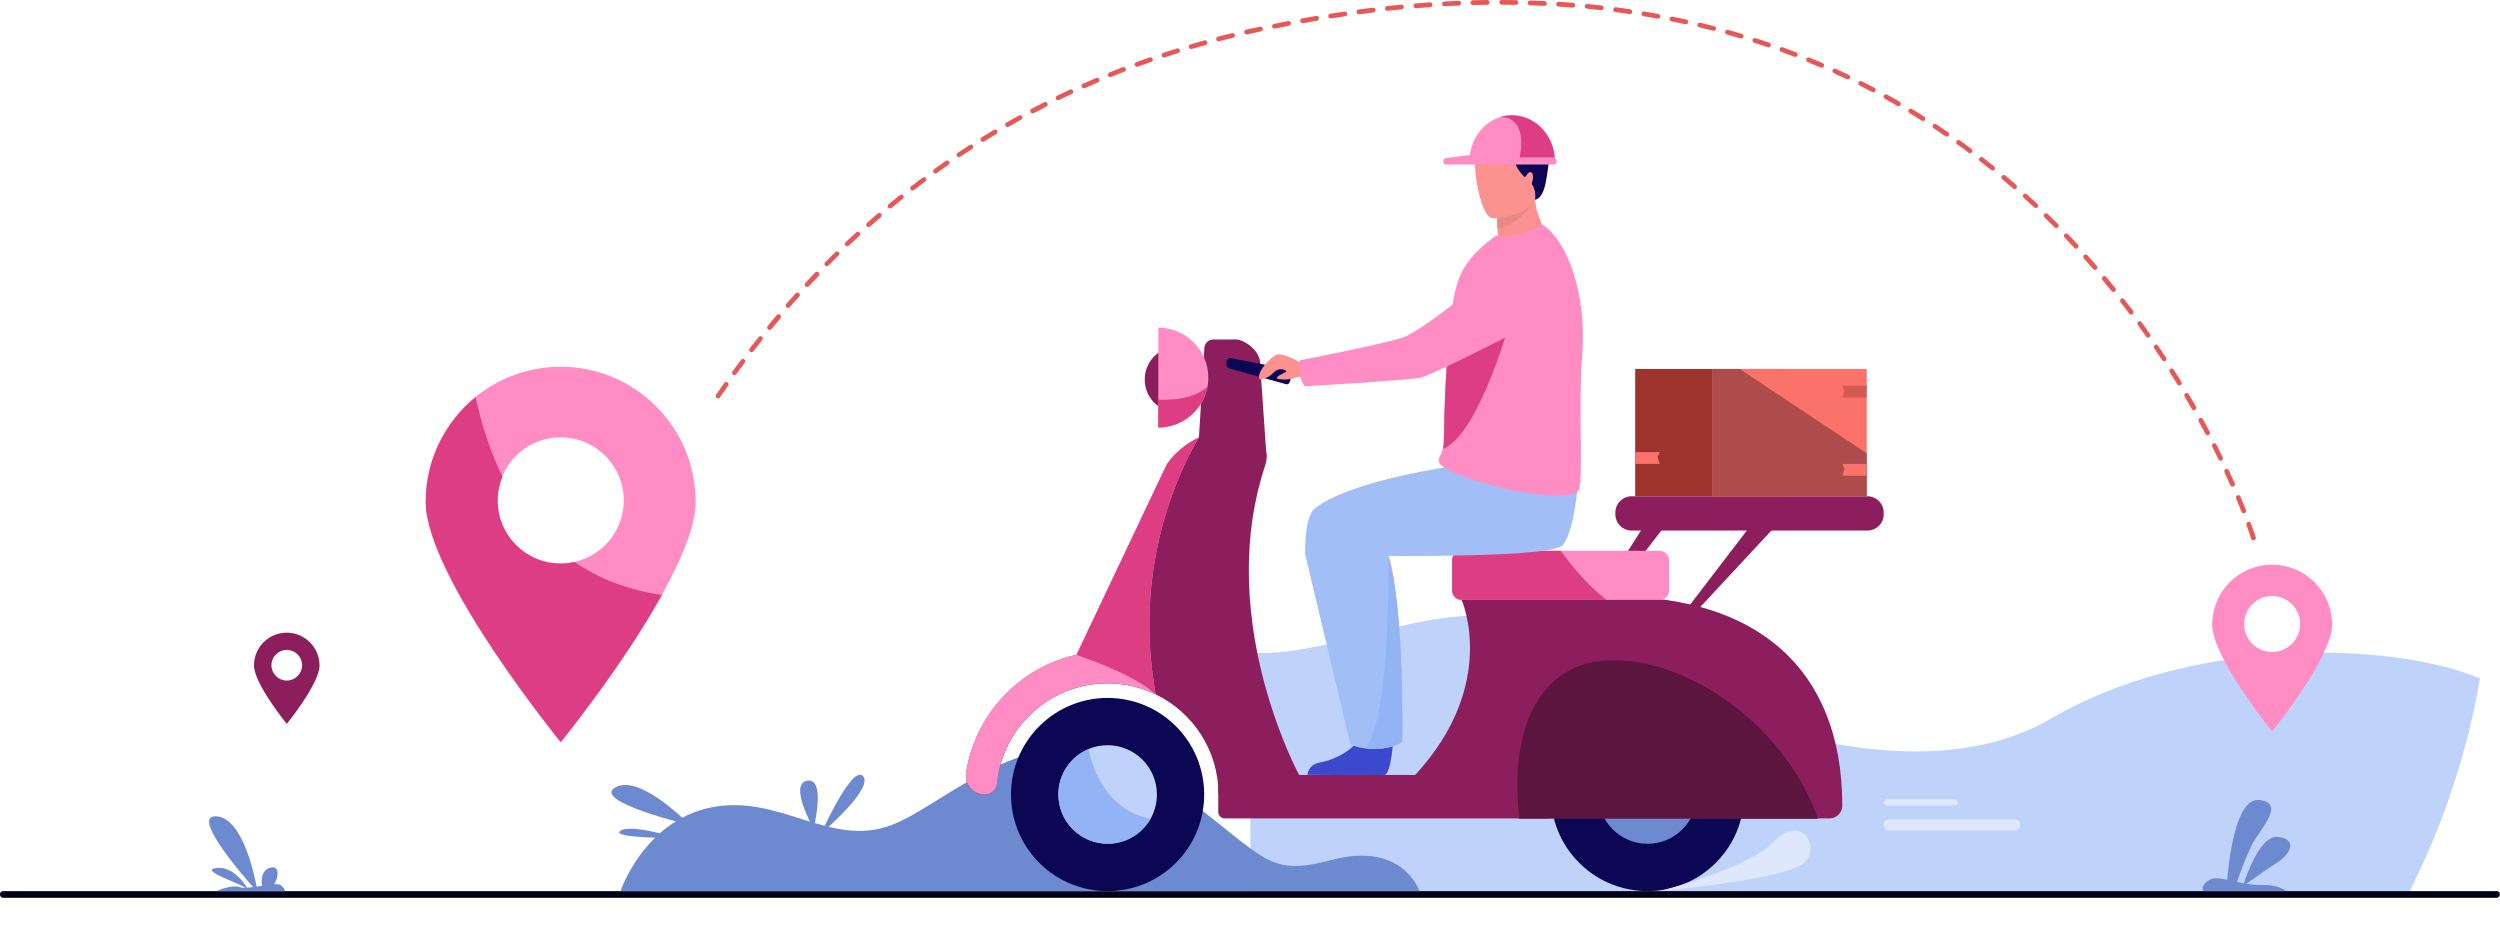 <svg width="2135" height="796" viewBox="0 0 2135 796" fill="none" xmlns="http://www.w3.org/2000/svg">
<path d="M2117.9 579.3C2117 584.5 2116.1 589.6 2115.1 594.7C2114.9 595.8 2114.7 597 2114.4 598.1L2114.3 598.7C2113.7 601.8 2113 604.8 2112.4 607.8C2111.2 613.2 2109.9 618.6 2108.7 623.8C2108.5 624.8 2108.2 625.7 2108 626.7C2104.5 640.4 2100.8 653.3 2096.9 665.3C2096.3 667.3 2095.6 669.3 2095 671.2C2093.3 676.5 2091.5 681.6 2089.8 686.5C2088.5 690 2087.3 693.4 2086.1 696.7C2079.5 714.4 2073 729.1 2067.9 740.1C2063.1 750.4 2058.9 759.1 2056.8 763.4H1067.8V557.3C1143.2 563.1 1243.3 499.5 1316.3 538.6C1399 582.8 1614.5 693.5 1751.9 613.5C1870.8 544.1 2039.9 547.1 2117.9 579.3Z" fill="#BED2FA"/>
<path d="M2132.1 766.7H2.7C1.2 766.7 0 765.5 0 764V763.7C0 762.2 1.2 761 2.7 761H2132.2C2133.7 761 2134.9 762.2 2134.9 763.7V764C2134.8 765.5 2133.6 766.7 2132.1 766.7Z" fill="#010117"/>
<path d="M1952.3 761H1882.1C1878.3 757.8 1884.7 750.6 1891.4 750.1C1894.3 749.9 1897.9 750.5 1902.1 751.4C1903.1 738.6 1908.6 680.9 1929.4 683.2C1952.8 685.8 1929.4 708.6 1922.8 722.1C1917.9 732.1 1912.7 746.4 1910.4 753.2C1912.3 753.6 1914.3 754 1916.3 754.4C1919.4 744.9 1930.9 712.9 1945.6 714.7C1962.8 716.9 1955.9 729.7 1943.7 737.3C1934.7 742.9 1923.8 750.9 1918.5 754.7C1922.9 755.4 1927.5 755.9 1932.2 755.8C1944.2 755.6 1950 759.1 1952.3 761Z" fill="#6D89CF"/>
<path d="M211.1 758.101C207.8 752.901 197.9 739.501 184.7 741.301C170.3 743.201 200.6 752.701 209.9 758.201C207.8 758.201 206.1 758.101 204.8 757.601C198.6 755.401 188 759.601 184.6 761.101H243.6C243.2 759.701 242.1 757.401 239.4 755.701C238.4 755.101 236.5 755.001 234 755.201C237.5 751.101 239.9 737.801 230.2 741.201C223.1 743.701 223.1 751.801 223.8 756.501C222.3 756.701 220.7 757.001 219.2 757.201C216.3 742.201 205.9 698.301 184.8 697.101C163.4 695.901 202.9 742.601 216.1 757.601C214.3 757.801 212.6 758.001 211.1 758.101Z" fill="#6D89CF"/>
<path d="M478.8 313.199C451.3 313.199 426 322.899 406.1 338.999C380.1 360.199 363.5 392.499 363.5 428.499C363.5 492.199 478.8 633.699 478.8 633.699C478.8 633.699 531.2 569.399 565.2 507.999C581.8 478.299 594.1 449.299 594.1 428.499C594.1 364.899 542.5 313.199 478.8 313.199ZM478.8 481.199C449 481.199 424.9 457.199 424.9 427.399C424.9 420.099 426.4 413.199 429 406.799C437.1 387.199 456.3 373.499 478.8 373.499C508.6 373.499 532.7 397.599 532.7 427.399C532.7 453.199 514.7 474.599 490.5 479.899C486.9 480.699 482.8 481.199 478.8 481.199Z" fill="#FF8DC4"/>
<path d="M1940.4 482.199C1912.1 482.199 1889.2 505.099 1889.2 533.399C1889.2 561.699 1940.4 624.499 1940.4 624.499C1940.4 624.499 1991.6 561.699 1991.6 533.399C1991.6 505.099 1968.7 482.199 1940.4 482.199ZM1940.4 556.799C1927.2 556.799 1916.5 546.099 1916.5 532.899C1916.5 519.699 1927.2 508.999 1940.4 508.999C1953.6 508.999 1964.3 519.699 1964.3 532.899C1964.3 546.099 1953.6 556.799 1940.4 556.799Z" fill="#FF8DC4"/>
<path d="M244.9 540.301C229.4 540.301 216.9 552.801 216.9 568.301C216.9 583.801 244.9 618.201 244.9 618.201C244.9 618.201 272.9 583.801 272.9 568.301C272.9 552.901 260.3 540.301 244.9 540.301ZM244.9 581.201C237.7 581.201 231.8 575.301 231.8 568.101C231.8 560.901 237.7 555.001 244.9 555.001C252.1 555.001 258 560.901 258 568.101C258 575.301 252.1 581.201 244.9 581.201Z" fill="#8D1E5E"/>
<path d="M529.9 761C529.9 761 550 701 607.5 689.5C665 678 707.6 723 758.9 705.5C810.2 687.9 891 595 987.2 662.9C1083.4 730.8 1077.1 750.2 1137.7 734.3C1198.4 718.4 1212.2 761 1212.2 761H529.9Z" fill="#6D89CF"/>
<path d="M589 704.601C589 704.601 547 660.601 525.6 672.401C504.2 684.201 589 704.601 589 704.601Z" fill="#6D89CF"/>
<path d="M578.2 715.8C578.2 715.8 539.5 703.2 529.8 709.5C520.2 715.8 578.2 715.8 578.2 715.8Z" fill="#6D89CF"/>
<path d="M701.3 711.7C701.3 711.7 727.9 652.1 737.1 662.9C746.3 673.7 701.3 711.7 701.3 711.7Z" fill="#6D89CF"/>
<path d="M694.8 707.7C694.8 707.7 705.7 664 689.4 666.7C673.1 669.4 694.8 707.7 694.8 707.7Z" fill="#6D89CF"/>
<path d="M1926.4 458.8C1926.3 458.6 1925.1 454.5 1922.3 447C1921.9 445.9 1920.7 445.4 1919.7 445.8C1918.6 446.2 1918.1 447.4 1918.5 448.4C1921.2 455.8 1922.5 459.9 1922.5 460C1922.8 460.9 1923.6 461.4 1924.4 461.4C1924.6 461.4 1924.8 461.4 1925 461.3C1926.1 461 1926.7 459.9 1926.4 458.8ZM1918 435.5C1916.5 431.8 1915 428 1913.4 424.1C1913 423.1 1911.8 422.6 1910.7 423C1909.7 423.4 1909.2 424.6 1909.6 425.7C1911.2 429.5 1912.8 433.3 1914.2 437C1914.5 437.8 1915.3 438.3 1916.1 438.3C1916.3 438.3 1916.6 438.3 1916.8 438.2C1917.9 437.7 1918.4 436.6 1918 435.5ZM1908.5 412.8C1906.9 409.1 1905.2 405.4 1903.4 401.6C1902.9 400.6 1901.7 400.1 1900.7 400.6C1899.7 401.1 1899.2 402.3 1899.7 403.3C1901.4 407 1903.1 410.8 1904.7 414.4C1905 415.2 1905.8 415.6 1906.6 415.6C1906.9 415.6 1907.2 415.5 1907.4 415.4C1908.5 415.1 1908.9 413.9 1908.5 412.8ZM1898.2 390.6C1896.4 387 1894.6 383.3 1892.8 379.6C1892.3 378.6 1891.1 378.2 1890.1 378.7C1889.1 379.2 1888.7 380.4 1889.2 381.4C1891 385 1892.9 388.7 1894.6 392.3C1894.9 393 1895.7 393.4 1896.4 393.4C1896.7 393.4 1897 393.3 1897.3 393.2C1898.2 392.8 1898.6 391.6 1898.2 390.6ZM1887.1 368.7C1885.2 365.1 1883.3 361.5 1881.3 357.9C1880.8 356.9 1879.5 356.6 1878.5 357.1C1877.5 357.6 1877.1 358.9 1877.7 359.9C1879.6 363.5 1881.6 367.1 1883.5 370.6C1883.9 371.3 1884.6 371.7 1885.3 371.7C1885.6 371.7 1885.9 371.6 1886.2 371.5C1887.2 370.9 1887.6 369.7 1887.1 368.7ZM1875.3 347.2C1873.3 343.7 1871.2 340.1 1869.2 336.6C1868.6 335.6 1867.4 335.3 1866.4 335.9C1865.4 336.5 1865.1 337.7 1865.7 338.7C1867.8 342.2 1869.8 345.7 1871.8 349.3C1872.2 350 1872.9 350.3 1873.6 350.3C1873.9 350.3 1874.3 350.2 1874.6 350C1875.6 349.4 1875.9 348.2 1875.3 347.2ZM621.3 326.6C620.4 325.9 619.1 326.2 618.5 327.1C616.2 330.4 613.8 333.8 611.5 337.1C610.9 338 611.1 339.3 612 339.9C612.3 340.1 612.7 340.3 613.1 340.3C613.8 340.3 614.4 340 614.8 339.4C617.1 336.1 619.4 332.7 621.8 329.4C622.4 328.5 622.2 327.2 621.3 326.6ZM1862.9 326.1C1860.8 322.6 1858.6 319.1 1856.4 315.7C1855.8 314.7 1854.5 314.5 1853.6 315.1C1852.6 315.7 1852.4 317 1853 317.9C1855.1 321.3 1857.3 324.8 1859.4 328.2C1859.8 328.8 1860.4 329.2 1861.1 329.2C1861.5 329.2 1861.8 329.1 1862.2 328.9C1863.2 328.3 1863.5 327 1862.9 326.1ZM635.7 306.9C634.8 306.2 633.5 306.4 632.9 307.3C630.5 310.6 628 313.9 625.6 317.1C624.9 318 625.1 319.3 626 319.9C626.4 320.2 626.8 320.3 627.2 320.3C627.8 320.3 628.4 320 628.8 319.5C631.2 316.2 633.6 312.9 636 309.7C636.8 308.8 636.6 307.5 635.7 306.9ZM1849.8 305.4C1847.6 302 1845.3 298.6 1843 295.2C1842.4 294.3 1841.1 294 1840.2 294.7C1839.3 295.3 1839 296.6 1839.7 297.5C1842 300.8 1844.2 304.2 1846.5 307.6C1846.9 308.2 1847.5 308.5 1848.2 308.5C1848.6 308.5 1849 308.4 1849.3 308.2C1850.1 307.6 1850.4 306.3 1849.8 305.4ZM650.7 287.6C649.8 286.9 648.5 287 647.8 287.9C645.3 291.1 642.7 294.3 640.2 297.5C639.5 298.4 639.7 299.7 640.6 300.4C641 300.7 641.4 300.8 641.8 300.8C642.4 300.8 643 300.5 643.4 300C645.9 296.8 648.4 293.6 650.9 290.4C651.7 289.6 651.6 288.3 650.7 287.6ZM1836 285.1C1833.7 281.8 1831.3 278.4 1828.9 275.1C1828.2 274.2 1827 274 1826.1 274.7C1825.2 275.4 1825 276.6 1825.7 277.5C1828.1 280.8 1830.5 284.1 1832.8 287.4C1833.2 288 1833.8 288.3 1834.5 288.3C1834.9 288.3 1835.3 288.2 1835.7 287.9C1836.4 287.3 1836.7 286 1836 285.1ZM666.3 268.8C665.4 268.1 664.2 268.2 663.4 269C660.8 272.1 658.1 275.2 655.6 278.4C654.9 279.3 655 280.5 655.9 281.3C656.3 281.6 656.7 281.8 657.2 281.8C657.8 281.8 658.4 281.5 658.8 281.1C661.4 278 664 274.8 666.6 271.8C667.2 270.8 667.1 269.5 666.3 268.8ZM1821.6 265.3C1819.1 262.1 1816.6 258.8 1814.1 255.6C1813.4 254.7 1812.1 254.6 1811.3 255.2C1810.4 255.9 1810.3 257.2 1810.9 258.1C1813.4 261.3 1815.9 264.5 1818.3 267.8C1818.7 268.3 1819.3 268.6 1819.9 268.6C1820.3 268.6 1820.8 268.5 1821.1 268.2C1822.1 267.5 1822.3 266.2 1821.6 265.3ZM682.4 250.4C681.6 249.6 680.3 249.7 679.5 250.5C676.8 253.5 674 256.6 671.4 259.6C670.7 260.4 670.7 261.7 671.6 262.5C672 262.8 672.5 263 672.9 263C673.5 263 674 262.8 674.4 262.3C677.1 259.3 679.8 256.2 682.5 253.2C683.3 252.5 683.2 251.2 682.4 250.4ZM1806.5 246C1803.9 242.8 1801.3 239.6 1798.7 236.5C1798 235.6 1796.7 235.5 1795.8 236.2C1794.9 236.9 1794.8 238.2 1795.5 239.1C1798.1 242.2 1800.7 245.4 1803.2 248.5C1803.6 249 1804.2 249.3 1804.8 249.3C1805.2 249.3 1805.7 249.2 1806.1 248.8C1807.1 248.1 1807.3 246.9 1806.5 246ZM699.1 232.6C698.3 231.8 697 231.8 696.2 232.7C693.4 235.6 690.5 238.6 687.8 241.6C687 242.4 687.1 243.7 687.9 244.5C688.3 244.9 688.8 245.1 689.3 245.1C689.8 245.1 690.4 244.9 690.8 244.4C693.5 241.5 696.4 238.5 699.2 235.6C699.9 234.7 699.9 233.4 699.1 232.6ZM1790.8 227.2C1788.1 224.1 1785.4 221 1782.7 218C1782 217.2 1780.7 217.1 1779.8 217.8C1778.9 218.5 1778.9 219.8 1779.6 220.7C1782.3 223.7 1785 226.8 1787.6 229.8C1788 230.3 1788.6 230.5 1789.1 230.5C1789.6 230.5 1790 230.3 1790.4 230C1791.5 229.3 1791.6 228 1790.8 227.2ZM716.3 215.3C715.5 214.5 714.2 214.5 713.4 215.3C710.5 218.1 707.6 221 704.7 223.9C703.9 224.7 703.9 226 704.7 226.8C705.1 227.2 705.6 227.4 706.1 227.4C706.6 227.4 707.1 227.2 707.5 226.8C710.4 223.9 713.3 221 716.1 218.2C717.1 217.4 717.1 216.1 716.3 215.3ZM1774.5 208.9C1771.7 205.9 1768.9 202.9 1766.1 200C1765.3 199.2 1764 199.2 1763.2 199.9C1762.4 200.7 1762.4 202 1763.1 202.8C1765.9 205.7 1768.7 208.7 1771.5 211.7C1771.9 212.1 1772.4 212.4 1773 212.4C1773.5 212.4 1774 212.2 1774.4 211.9C1775.2 211.1 1775.3 209.8 1774.5 208.9ZM734.1 198.6C733.3 197.8 732 197.7 731.2 198.5C728.2 201.2 725.2 204 722.2 206.8C721.4 207.6 721.3 208.9 722.1 209.7C722.5 210.1 723 210.3 723.6 210.3C724.1 210.3 724.6 210.1 725 209.7C727.9 206.9 730.9 204.1 733.9 201.4C734.8 200.7 734.9 199.4 734.1 198.6ZM1757.5 191.3C1754.6 188.4 1751.7 185.5 1748.8 182.7C1748 181.9 1746.7 181.9 1745.9 182.7C1745.1 183.5 1745.1 184.8 1745.9 185.6C1748.8 188.4 1751.7 191.3 1754.6 194.2C1755 194.6 1755.5 194.8 1756 194.8C1756.5 194.8 1757 194.6 1757.4 194.2C1758.3 193.4 1758.3 192.1 1757.5 191.3ZM752.5 182.5C751.8 181.6 750.5 181.5 749.6 182.3C746.5 184.9 743.4 187.6 740.4 190.3C739.6 191 739.5 192.3 740.2 193.2C740.6 193.7 741.2 193.9 741.7 193.9C742.2 193.9 742.7 193.7 743.1 193.4C746.1 190.7 749.2 188 752.3 185.4C753.1 184.6 753.2 183.3 752.5 182.5ZM771.3 167C770.6 166.1 769.3 166 768.4 166.7C765.2 169.2 762 171.8 758.9 174.4C758 175.1 757.9 176.4 758.6 177.3C759 177.8 759.6 178 760.2 178C760.7 178 761.1 177.8 761.5 177.5C764.6 174.9 767.8 172.3 770.9 169.8C771.9 169.1 772 167.9 771.3 167ZM1740 174.2C1737 171.4 1734 168.6 1731 165.9C1730.2 165.2 1728.9 165.2 1728.1 166C1727.3 166.8 1727.4 168.1 1728.2 168.9C1731.2 171.6 1734.2 174.4 1737.2 177.1C1737.6 177.5 1738.1 177.6 1738.6 177.6C1739.1 177.6 1739.7 177.4 1740.1 177C1740.8 176.3 1740.8 175 1740 174.2ZM790.7 152.1C790 151.2 788.8 151 787.9 151.7C784.7 154.1 781.4 156.6 778.1 159.1C777.2 159.8 777 161.1 777.7 161.9C778.1 162.4 778.7 162.7 779.3 162.7C779.7 162.7 780.2 162.6 780.5 162.3C783.7 159.8 787 157.4 790.2 154.9C791.2 154.3 791.4 153 790.7 152.1ZM1721.8 157.8C1718.7 155.1 1715.6 152.5 1712.5 149.9C1711.6 149.2 1710.4 149.3 1709.6 150.2C1708.9 151.1 1709 152.3 1709.9 153.1C1713 155.7 1716.1 158.4 1719.2 161C1719.6 161.3 1720.1 161.5 1720.5 161.5C1721.1 161.5 1721.6 161.3 1722 160.8C1722.7 159.9 1722.6 158.6 1721.8 157.8ZM810.5 137.9C809.9 137 808.6 136.8 807.7 137.4C804.4 139.7 801 142.1 797.7 144.5C796.8 145.2 796.6 146.4 797.2 147.3C797.6 147.9 798.2 148.1 798.9 148.1C799.3 148.1 799.7 148 800.1 147.7C803.4 145.3 806.7 143 810 140.7C810.9 140.1 811.2 138.8 810.5 137.9ZM1703 142.1C1699.8 139.5 1696.6 137 1693.4 134.5C1692.5 133.8 1691.2 134 1690.5 134.9C1689.8 135.8 1690 137.1 1690.9 137.7C1694.1 140.2 1697.3 142.7 1700.5 145.2C1700.9 145.5 1701.3 145.6 1701.8 145.6C1702.4 145.6 1703 145.3 1703.4 144.8C1704 144.1 1703.9 142.8 1703 142.1ZM830.9 124.4C830.3 123.5 829 123.2 828.1 123.8C824.7 126 821.2 128.3 817.9 130.5C817 131.1 816.7 132.4 817.3 133.3C817.7 133.9 818.3 134.2 819 134.2C819.4 134.2 819.8 134.1 820.1 133.8C823.5 131.6 826.9 129.3 830.3 127.1C831.2 126.6 831.5 125.3 830.9 124.4ZM1683.6 127.1C1680.3 124.7 1677 122.2 1673.7 119.9C1672.8 119.2 1671.5 119.5 1670.9 120.4C1670.2 121.3 1670.5 122.6 1671.4 123.2C1674.7 125.5 1678 127.9 1681.2 130.4C1681.6 130.7 1682 130.8 1682.4 130.8C1683 130.8 1683.6 130.5 1684 130C1684.7 129.1 1684.5 127.8 1683.6 127.1ZM851.6 111.6C851 110.6 849.8 110.3 848.8 110.9C845.3 113 841.8 115.1 838.3 117.3C837.3 117.9 837 119.1 837.6 120.1C838 120.7 838.6 121.1 839.3 121.1C839.7 121.1 840 121 840.4 120.8C843.8 118.7 847.3 116.5 850.8 114.5C851.9 113.8 852.2 112.6 851.6 111.6ZM1663.7 112.9C1660.3 110.6 1656.9 108.3 1653.5 106.1C1652.6 105.5 1651.3 105.7 1650.7 106.7C1650.1 107.6 1650.3 108.9 1651.3 109.5C1654.7 111.7 1658.1 114 1661.4 116.3C1661.8 116.5 1662.2 116.7 1662.5 116.7C1663.2 116.7 1663.8 116.4 1664.2 115.8C1664.8 114.8 1664.6 113.5 1663.7 112.9ZM872.9 99.5C872.4 98.5 871.1 98.2 870.1 98.7C866.5 100.7 862.9 102.7 859.4 104.7C858.4 105.3 858.1 106.5 858.7 107.5C859.1 108.2 859.8 108.5 860.5 108.5C860.8 108.5 861.2 108.4 861.5 108.2C865 106.2 868.6 104.2 872.1 102.2C873 101.7 873.4 100.5 872.9 99.5ZM1643.2 99.5C1639.8 97.3 1636.3 95.2 1632.8 93.1C1631.8 92.5 1630.6 92.8 1630 93.8C1629.4 94.8 1629.7 96 1630.7 96.6C1634.2 98.7 1637.7 100.8 1641.1 103C1641.4 103.2 1641.8 103.3 1642.2 103.3C1642.9 103.3 1643.5 103 1643.9 102.4C1644.5 101.3 1644.2 100 1643.2 99.5ZM894.5 88.2C894 87.2 892.8 86.8 891.8 87.3C888.2 89.1 884.5 91 880.9 92.9C879.9 93.4 879.5 94.7 880.1 95.7C880.5 96.4 881.2 96.8 881.9 96.8C882.2 96.8 882.6 96.7 882.9 96.6C886.5 94.7 890.1 92.8 893.7 91C894.6 90.4 895 89.2 894.5 88.2ZM1622.3 86.8C1618.8 84.8 1615.2 82.7 1611.6 80.8C1610.6 80.3 1609.4 80.6 1608.8 81.6C1608.3 82.6 1608.6 83.8 1609.6 84.4C1613.1 86.3 1616.7 88.3 1620.2 90.4C1620.5 90.6 1620.9 90.7 1621.2 90.7C1621.9 90.7 1622.6 90.3 1623 89.7C1623.6 88.6 1623.2 87.4 1622.3 86.8ZM916.4 77.5C915.9 76.5 914.7 76 913.7 76.5C910 78.2 906.3 80 902.6 81.8C901.6 82.3 901.2 83.5 901.7 84.5C902 85.2 902.8 85.6 903.5 85.6C903.8 85.6 904.1 85.5 904.4 85.4C908 83.6 911.7 81.9 915.4 80.2C916.5 79.8 916.9 78.6 916.4 77.5ZM1600.8 75C1597.2 73.1 1593.5 71.2 1589.9 69.4C1588.9 68.9 1587.7 69.3 1587.2 70.3C1586.7 71.3 1587.1 72.5 1588.1 73C1591.7 74.8 1595.3 76.7 1598.9 78.6C1599.2 78.8 1599.5 78.8 1599.8 78.8C1600.5 78.8 1601.2 78.4 1601.6 77.7C1602.2 76.7 1601.8 75.5 1600.8 75ZM938.8 67.7C938.4 66.7 937.2 66.2 936.1 66.6C932.4 68.2 928.6 69.8 924.9 71.5C923.9 72 923.4 73.2 923.9 74.2C924.2 75 925 75.4 925.8 75.4C926.1 75.4 926.4 75.3 926.6 75.2C930.3 73.6 934.1 71.9 937.8 70.3C938.7 69.9 939.2 68.7 938.8 67.7ZM1578.9 64C1575.2 62.3 1571.5 60.5 1567.8 58.8C1566.8 58.3 1565.6 58.8 1565.1 59.8C1564.6 60.8 1565.1 62 1566.1 62.5C1569.8 64.2 1573.5 65.9 1577.1 67.6C1577.4 67.7 1577.7 67.8 1578 67.8C1578.8 67.8 1579.5 67.4 1579.8 66.6C1580.4 65.7 1579.9 64.5 1578.9 64ZM961.4 58.6C961 57.6 959.8 57 958.8 57.4C955 58.9 951.2 60.4 947.4 61.9C946.4 62.3 945.9 63.5 946.3 64.5C946.6 65.3 947.4 65.8 948.2 65.8C948.5 65.8 948.7 65.8 949 65.6C952.7 64.1 956.6 62.6 960.3 61.1C961.3 60.8 961.8 59.7 961.4 58.6ZM1556.6 53.9C1552.9 52.3 1549.1 50.7 1545.3 49.2C1544.3 48.8 1543.1 49.3 1542.6 50.3C1542.2 51.3 1542.7 52.5 1543.7 53C1547.4 54.5 1551.2 56.1 1554.9 57.7C1555.2 57.8 1555.4 57.9 1555.7 57.9C1556.5 57.9 1557.2 57.4 1557.6 56.7C1558.1 55.6 1557.7 54.4 1556.6 53.9ZM984.4 50.3C984 49.2 982.9 48.7 981.8 49C978 50.3 974.1 51.7 970.3 53.1C969.3 53.5 968.7 54.7 969.1 55.7C969.4 56.5 970.2 57 971 57C971.2 57 971.5 57 971.7 56.9C975.5 55.5 979.4 54.1 983.2 52.8C984.2 52.5 984.7 51.3 984.4 50.3ZM1007.6 42.7C1007.3 41.6 1006.1 41 1005.1 41.4C1001.2 42.6 997.3 43.9 993.4 45.1C992.3 45.5 991.8 46.6 992.1 47.7C992.4 48.6 993.2 49.1 994 49.1C994.2 49.1 994.4 49.1 994.6 49C998.4 47.7 1002.3 46.5 1006.2 45.3C1007.3 44.9 1007.9 43.8 1007.6 42.7ZM1533.9 44.7C1530.1 43.3 1526.3 41.8 1522.4 40.4C1521.3 40 1520.2 40.6 1519.8 41.6C1519.4 42.7 1520 43.8 1521 44.2C1524.8 45.6 1528.7 47 1532.4 48.5C1532.6 48.6 1532.9 48.6 1533.1 48.6C1533.9 48.6 1534.7 48.1 1535 47.3C1535.5 46.3 1535 45.1 1533.9 44.7ZM1031 35.9C1030.7 34.8 1029.6 34.2 1028.5 34.5C1024.6 35.6 1020.6 36.7 1016.7 37.9C1015.6 38.2 1015 39.3 1015.3 40.4C1015.6 41.3 1016.4 41.9 1017.3 41.9C1017.5 41.9 1017.7 41.9 1017.9 41.8C1021.8 40.7 1025.7 39.5 1029.6 38.5C1030.7 38.1 1031.3 36.9 1031 35.9ZM1510.9 36.4C1507.1 35.1 1503.1 33.8 1499.3 32.6C1498.2 32.3 1497.1 32.8 1496.7 33.9C1496.4 35 1497 36.1 1498 36.5C1501.8 37.7 1505.7 39 1509.6 40.3C1509.8 40.4 1510 40.4 1510.3 40.4C1511.1 40.4 1511.9 39.9 1512.2 39C1512.5 37.9 1512 36.7 1510.9 36.4ZM1054.6 29.8C1054.3 28.7 1053.2 28 1052.1 28.3C1048.1 29.3 1044.2 30.3 1040.2 31.3C1039.1 31.6 1038.5 32.7 1038.7 33.8C1038.9 34.7 1039.8 35.3 1040.7 35.3C1040.9 35.3 1041 35.3 1041.2 35.2C1045.1 34.2 1049.1 33.2 1053 32.2C1054.2 32 1054.9 30.9 1054.6 29.8ZM1487.6 28.9C1483.7 27.7 1479.8 26.6 1475.8 25.5C1474.7 25.2 1473.6 25.8 1473.3 26.9C1473 28 1473.6 29.1 1474.7 29.4C1478.6 30.5 1482.5 31.6 1486.4 32.8C1486.6 32.9 1486.8 32.9 1487 32.9C1487.9 32.9 1488.7 32.3 1488.9 31.4C1489.3 30.4 1488.7 29.3 1487.6 28.9ZM1078.4 24.4C1078.2 23.3 1077.1 22.6 1076 22.8C1074.1 23.2 1072.3 23.6 1070.4 24C1068.3 24.5 1066.2 24.9 1064.1 25.4C1063 25.7 1062.3 26.7 1062.6 27.8C1062.8 28.7 1063.7 29.4 1064.6 29.4C1064.7 29.4 1064.9 29.4 1065.1 29.4C1067.2 28.9 1069.3 28.4 1071.4 28C1073.3 27.6 1075.1 27.2 1077 26.8C1078 26.6 1078.7 25.5 1078.4 24.4ZM1464 22.4C1460.1 21.4 1456.1 20.4 1452.1 19.4C1451 19.1 1449.9 19.8 1449.6 20.9C1449.3 22 1450 23.1 1451.1 23.3C1455 24.2 1459 25.2 1462.9 26.2C1463.1 26.2 1463.2 26.3 1463.4 26.3C1464.3 26.3 1465.1 25.7 1465.4 24.8C1465.8 23.8 1465.1 22.6 1464 22.4ZM1102.4 19.6C1102.2 18.5 1101.1 17.8 1100 18C1096 18.8 1092 19.6 1088 20.4C1086.9 20.6 1086.2 21.7 1086.4 22.8C1086.6 23.8 1087.4 24.4 1088.4 24.4C1088.5 24.4 1088.7 24.4 1088.8 24.4C1092.8 23.6 1096.8 22.8 1100.8 22C1101.9 21.8 1102.6 20.7 1102.4 19.6ZM1440.2 16.7C1436.2 15.8 1432.2 15 1428.2 14.2C1427.1 14 1426 14.7 1425.8 15.8C1425.6 16.9 1426.3 18 1427.4 18.2C1431.4 19 1435.4 19.8 1439.3 20.7C1439.4 20.7 1439.6 20.7 1439.7 20.7C1440.6 20.7 1441.5 20 1441.7 19.1C1442 18 1441.3 16.9 1440.2 16.7ZM1126.4 15.3C1126.2 14.2 1125.2 13.4 1124.1 13.6C1120.1 14.3 1116.1 15 1112 15.7C1110.9 15.9 1110.2 17 1110.4 18.1C1110.6 19.1 1111.4 19.8 1112.4 19.8C1112.5 19.8 1112.6 19.8 1112.8 19.8C1116.8 19.1 1120.8 18.4 1124.8 17.7C1125.8 17.5 1126.6 16.4 1126.4 15.3ZM1416.2 11.9C1412.2 11.2 1408.2 10.5 1404.1 9.8C1403 9.6 1401.9 10.4 1401.8 11.5C1401.6 12.6 1402.4 13.6 1403.5 13.8C1407.5 14.5 1411.5 15.2 1415.5 15.9C1415.6 15.9 1415.7 15.9 1415.9 15.9C1416.9 15.9 1417.7 15.2 1417.9 14.2C1418 13.1 1417.3 12.1 1416.2 11.9ZM1150.5 11.6C1150.3 10.5 1149.3 9.7 1148.2 9.9C1144.2 10.5 1140.1 11.1 1136.1 11.7C1135 11.9 1134.2 12.9 1134.4 14C1134.6 15 1135.4 15.7 1136.4 15.7C1136.5 15.7 1136.6 15.7 1136.7 15.7C1140.7 15.1 1144.7 14.5 1148.7 13.9C1149.9 13.7 1150.7 12.7 1150.5 11.6ZM1174.7 8.4C1174.6 7.3 1173.6 6.5 1172.4 6.6C1168.4 7.1 1164.3 7.6 1160.3 8.1C1159.2 8.2 1158.4 9.3 1158.5 10.4C1158.6 11.4 1159.5 12.2 1160.5 12.2C1160.6 12.2 1160.7 12.2 1160.8 12.2C1164.8 11.7 1168.9 11.2 1172.9 10.7C1174.1 10.5 1174.9 9.5 1174.7 8.4ZM1392.1 7.9C1388.1 7.3 1384 6.8 1380 6.2C1378.9 6.1 1377.9 6.8 1377.7 8C1377.6 9.1 1378.3 10.1 1379.5 10.3C1383.5 10.8 1387.6 11.4 1391.6 12C1391.7 12 1391.8 12 1391.9 12C1392.9 12 1393.8 11.3 1393.9 10.3C1394 9.1 1393.2 8 1392.1 7.9ZM1196.8 4C1192.8 4.4 1188.7 4.8 1184.6 5.2C1183.5 5.3 1182.7 6.3 1182.8 7.4C1182.9 8.5 1183.8 9.2 1184.8 9.2C1184.9 9.2 1184.9 9.2 1185 9.2C1189 8.8 1193.1 8.4 1197.1 8C1198.2 7.9 1199 6.9 1198.9 5.8C1198.9 4.7 1197.9 3.9 1196.8 4ZM1367.8 4.7C1363.8 4.2 1359.7 3.8 1355.6 3.4C1354.5 3.3 1353.5 4.1 1353.4 5.2C1353.3 6.3 1354.1 7.3 1355.2 7.4C1359.2 7.8 1363.3 8.2 1367.3 8.7C1367.4 8.7 1367.5 8.7 1367.5 8.7C1368.5 8.7 1369.4 7.9 1369.5 6.9C1369.7 5.9 1368.9 4.9 1367.8 4.7ZM1221.2 2C1217.2 2.3 1213.1 2.6 1209 2.9C1207.9 3 1207 4 1207.1 5.1C1207.2 6.2 1208.1 7 1209.1 7H1209.3C1213.3 6.7 1217.4 6.4 1221.4 6.1C1222.5 6 1223.4 5.1 1223.3 3.9C1223.3 2.8 1222.3 1.9 1221.2 2ZM1343.4 2.4C1339.4 2.1 1335.3 1.8 1331.2 1.5C1330.1 1.4 1329.1 2.3 1329 3.4C1328.9 4.5 1329.8 5.5 1330.9 5.6C1335 5.9 1339 6.1 1343 6.5C1343.1 6.5 1343.1 6.5 1343.2 6.5C1344.2 6.5 1345.1 5.7 1345.2 4.6C1345.4 3.5 1344.6 2.5 1343.4 2.4ZM1245.6 0.7C1241.6 0.9 1237.5 1.1 1233.4 1.3C1232.3 1.4 1231.4 2.3 1231.5 3.4C1231.6 4.5 1232.5 5.3 1233.5 5.3H1233.6C1237.7 5.1 1241.8 4.9 1245.8 4.7C1246.9 4.7 1247.8 3.7 1247.7 2.6C1247.7 1.5 1246.7 0.6 1245.6 0.7ZM1319 0.9C1315 0.7 1310.8 0.5 1306.8 0.4C1305.7 0.4 1304.7 1.2 1304.7 2.4C1304.7 3.5 1305.5 4.5 1306.7 4.5C1310.8 4.6 1314.8 4.8 1318.9 5H1319C1320.1 5 1321 4.2 1321 3.1C1321 1.9 1320.1 0.9 1319 0.9ZM1270.1 0C1266 0 1261.9 0.1 1257.8 0.2C1256.7 0.2 1255.8 1.2 1255.8 2.3C1255.8 3.4 1256.7 4.3 1257.8 4.3H1257.9C1262 4.2 1266.1 4.1 1270.1 4.1C1271.2 4.1 1272.1 3.2 1272.1 2C1272.1 0.9 1271.2 0 1270.1 0ZM1294.6 0.1C1290.5 -2.44156e-05 1286.4 0 1282.4 0C1281.3 0 1280.4 0.9 1280.4 2C1280.4 3.1 1281.3 4 1282.4 4C1286.4 4 1290.5 4 1294.6 4.1C1295.7 4.1 1296.6 3.2 1296.6 2.1C1296.6 1 1295.7 0.1 1294.6 0.1Z" fill="#E75755"/>
<path d="M1436.6 535L1432 531.2L1493.9 450.3L1516.2 449.4L1436.6 535Z" fill="#8D1E5E"/>
<path d="M1355.7 535L1351.8 531.2L1403.1 450.3L1421.6 449.4L1355.7 535Z" fill="#8D1E5E"/>
<path d="M977.6 324.101C977.6 308.701 989.8 296.301 1004.8 296.301C1019.8 296.301 1032 308.801 1032 324.101C1032 339.401 1019.8 351.901 1004.8 351.901C989.7 351.901 977.6 339.401 977.6 324.101Z" fill="#8D1E5E"/>
<path d="M1322 698.901H1045.9C1042.9 698.901 1040.4 696.401 1040.4 693.401V667.301C1040.4 664.301 1042.9 661.801 1045.9 661.801H1289.8C1292.8 661.801 1295.3 664.301 1295.3 667.301L1322 698.901Z" fill="#8D1E5E"/>
<path d="M1465.3 736.834C1497.52 704.616 1497.52 652.38 1465.3 620.162C1433.08 587.944 1380.84 587.944 1348.63 620.162C1316.41 652.38 1316.41 704.616 1348.63 736.834C1380.84 769.052 1433.08 769.052 1465.3 736.834Z" fill="#0B0754"/>
<path d="M1364.9 678.5C1364.9 655.3 1383.7 636.4 1407 636.4C1430.2 636.4 1449.1 655.2 1449.1 678.5C1449.1 701.7 1430.3 720.6 1407 720.6C1383.8 720.6 1364.9 701.7 1364.9 678.5Z" fill="#6D89CF"/>
<path d="M982.8 562.001C971.1 558.301 958.7 556.301 945.9 556.301C936.8 556.301 928 557.301 919.4 559.201C870.5 570.001 832.6 610.201 825 660.201C823.6 669.801 831 678.501 840.8 678.501H841.3C846.5 678.501 850.9 674.501 851.4 669.301C856.1 621.301 896.6 583.601 945.8 583.601C960.5 583.601 974.4 587.001 986.8 592.901C1018.6 608.201 1040.6 640.801 1040.6 678.401H1067.9C1068.1 624.001 1032.2 577.701 982.8 562.001Z" fill="#8D1E5E"/>
<path d="M1109.5 661.901L1068.2 678.501C1039.6 622.801 1010.3 595.501 985.3 582.001C940.3 557.701 909 578.301 919.5 559.201L996.7 396.401C1003.9 386.301 1013.4 378.701 1023.9 373.701C1035.4 368.301 1048.1 366.001 1060.8 367.201C1075.5 368.601 1085.2 383.401 1080.5 397.401C1070.4 427.601 1066.5 458.001 1066.5 486.801C1066.4 582.801 1109.5 661.901 1109.5 661.901Z" fill="#8D1E5E"/>
<path d="M1067.3 386L1036.2 374.1C1032 374.1 1023.9 377.9 1023.9 373.7L1028.5 297.6C1028.5 293.4 1032 289.9 1036.2 289.9H1056.3C1060.5 289.9 1077.5 298 1076.3 313.2L1081.6 389.9C1081.6 394.2 1071.5 386 1067.3 386Z" fill="#8D1E5E"/>
<path d="M1594.8 453.101H1393.4C1385.7 453.101 1379.5 446.801 1379.5 439.201V437.701C1379.5 430.001 1385.8 423.801 1393.4 423.801H1594.8C1602.5 423.801 1608.7 430.101 1608.7 437.701V439.201C1608.7 446.901 1602.4 453.101 1594.8 453.101Z" fill="#8D1E5E"/>
<path d="M1004.22 736.863C1036.43 704.645 1036.43 652.41 1004.22 620.192C971.997 587.974 919.762 587.974 887.544 620.192C855.326 652.41 855.326 704.645 887.544 736.863C919.762 769.081 971.997 769.081 1004.22 736.863Z" fill="#0B0754"/>
<path d="M987.999 678.5C987.999 685.6 986.199 692.3 983.199 698.1C982.999 698.5 982.799 698.9 982.599 699.2C975.399 711.9 961.699 720.5 945.999 720.5C922.799 720.5 903.899 701.7 903.899 678.4C903.899 660.9 914.599 645.9 929.799 639.6C929.999 639.5 930.099 639.5 930.299 639.4C935.099 637.4 940.399 636.4 945.999 636.4C969.199 636.5 987.999 655.3 987.999 678.5Z" fill="#BED2FA"/>
<path d="M1248.2 512.301C1248.2 512.301 1280.4 584.001 1208.5 661.901H1374.4L1351.8 491.301L1248.2 512.301Z" fill="#8D1E5E"/>
<path d="M1573.3 688C1573.3 691 1572.1 693.7 1570.1 695.7C1568.1 697.7 1565.4 698.9 1562.4 698.9H1297.7C1291.7 698.9 1286.8 694 1286.8 688L1290.3 514.9L1379.4 509.4C1498.2 509.4 1573.3 569.3 1573.3 688Z" fill="#8D1E5E"/>
<path d="M1031.9 322.501C1031.9 325.201 1031.7 327.801 1031.2 330.401C1027.5 350.201 1010.1 365.201 989.199 365.201V279.801C1012.7 279.801 1031.9 298.901 1031.9 322.501Z" fill="#FF8DC4"/>
<path d="M1099.3 328.201C1099.1 328.201 1097.4 327.901 1097.2 327.801L1050.2 314.801C1048.3 314.401 1047 312.101 1047.3 309.601C1047.6 307.101 1049.3 305.401 1051.2 305.801L1098.3 315C1100.2 315.4 1101.6 318.201 1102.1 320.601C1102.8 324.801 1100.9 328.201 1099.3 328.201Z" fill="#0B0754"/>
<path d="M985.7 585.302C986.1 587.902 986.5 590.501 986.9 592.901C986.8 592.801 986.7 592.802 986.5 592.702C974.2 586.802 960.4 583.501 945.8 583.501C896.6 583.501 856 621.202 851.4 669.202C850.9 674.402 846.6 678.401 841.3 678.401H840.8C831.1 678.401 823.6 669.802 825 660.102C832.5 610.302 870.2 570.202 918.9 559.202C919.1 559.202 919.2 559.102 919.4 559.102L996.6 396.302C1003.8 386.202 1013.3 378.602 1023.8 373.602C1010.6 395.702 974.4 466.501 982.8 561.901C983.4 568.501 984.2 575.101 985.2 581.901C985.4 583.101 985.6 584.202 985.7 585.302Z" fill="#FF8DC4"/>
<path d="M1425.4 478.5V504.2C1425.4 508.7 1421.8 512.3 1417.3 512.3H1248.1C1243.6 512.3 1240 508.6 1240 504.2V478.5C1240 474 1243.7 470.4 1248.1 470.4H1417.3C1421.8 470.4 1425.4 474 1425.4 478.5Z" fill="#FF8DC4"/>
<path d="M1552.4 699H1297.7C1297.7 699 1282.2 604.7 1339.5 572.9C1353.3 565.2 1370.6 562.6 1389.5 564.4C1449.1 570.2 1524 620.6 1552.4 699Z" fill="#5B153E"/>
<path d="M1031.1 330.301C1027.4 350.101 1010 365.101 989.1 365.101V341.301C1001.7 341.801 1019.8 340.501 1031.1 330.301Z" fill="#DD3D83"/>
<path d="M1371.9 512.3H1248.2C1243.7 512.3 1240.1 508.6 1240.1 504.2V478.5C1240.1 474 1243.8 470.4 1248.2 470.4H1333C1340.3 480.8 1354.1 498.4 1371.9 512.3Z" fill="#DD3D83"/>
<path d="M1552.4 699H1446.6C1382.8 666.6 1386.7 588.4 1389.5 564.4C1449.1 570.2 1524 620.6 1552.4 699Z" fill="#5B153E"/>
<path d="M982.5 699.301C975.3 712.001 961.6 720.601 945.9 720.601C922.7 720.601 903.8 701.801 903.8 678.501C903.8 661.001 914.5 646.001 929.7 639.701C933.4 657.901 945.2 691.601 982.5 699.301Z" fill="#93B3F4"/>
<path d="M985.699 585.302C986.099 587.902 986.499 590.501 986.899 592.901C986.799 592.801 986.699 592.802 986.499 592.702C971.299 578.602 939.099 566.102 918.899 559.202C919.099 559.202 919.199 559.102 919.399 559.102L996.599 396.302C1003.8 386.202 1013.3 378.602 1023.8 373.602C1010.6 395.702 974.399 466.501 982.799 561.901C983.399 568.501 984.199 575.101 985.199 581.901C985.399 583.101 985.599 584.202 985.699 585.302Z" fill="#DD3D83"/>
<path d="M1396.46 423.777H1528.26V315.077H1396.46V423.777Z" fill="#9E332E"/>
<path d="M1594.2 315.1H1462.4V423.8H1594.2V315.1Z" fill="#FA7269"/>
<path d="M1396.5 396.2H1417.4L1415.6 390.3L1417.4 386.1H1396.5V396.2Z" fill="#FA7269"/>
<path d="M1594.2 387.2V423.8H1462.4V315.1H1485.7L1594.2 387.2Z" fill="#AE4C4C"/>
<path opacity="0.4" d="M1594.2 339.5H1573.3L1575.2 333.6L1573.3 329.4H1594.2V339.5Z" fill="#9E332E"/>
<path d="M1594.2 406.299H1573.3L1575.2 400.399L1573.3 396.199H1594.2V406.299Z" fill="#FA7269"/>
<path d="M1262.9 216.6C1285.7 225.9 1327.4 206.1 1327.4 206.1C1327.4 206.1 1313.6 193.9 1310.9 170.7C1310.8 169.5 1310.7 168.3 1310.6 167.1C1308.2 166.2 1303.7 164.6 1298.8 162.9L1278.6 176.6C1278.6 176.6 1278.1 183.4 1278.8 195.2C1278.9 197.3 1279.1 199.5 1279.3 201.9C1268.8 206.5 1262.9 216.6 1262.9 216.6Z" fill="#FC9290"/>
<path d="M1278.6 176.601C1278.6 176.601 1278.1 183.401 1278.8 195.201C1297.2 191.901 1307.3 177.001 1310.8 170.601C1310.7 169.401 1310.6 168.201 1310.5 167.001C1308.1 166.101 1303.6 164.501 1298.7 162.801L1278.6 176.601Z" fill="#EA8888"/>
<path d="M1274.9 186.4C1274.9 186.4 1314.2 185.1 1313 160.7C1311.8 136.3 1316.1 119.6 1291 119.4C1265.9 119.2 1261.5 128.7 1259.9 137C1258.2 145.3 1264.6 186.1 1274.9 186.4Z" fill="#FC9290"/>
<path d="M1310.9 170.601C1310.9 170.601 1312.4 162.501 1308 157.101C1308 157.101 1310.9 149.101 1307.8 147.301C1304.7 145.501 1303.1 152.301 1301.8 151.001C1300.5 149.701 1294.5 143.701 1292.7 135.701C1290.9 127.701 1263.7 133.401 1260.4 134.401C1257.2 135.401 1278.5 95.701 1301.4 105.101C1324.4 114.501 1326.1 126.301 1323.4 135.901C1320.8 145.501 1321.1 168.601 1310.9 170.601Z" fill="#0B0754"/>
<path d="M1348.4 403.8C1348.4 403.8 1345.7 451.8 1334.8 465.4C1323.9 479.1 1114.6 473.8 1114.6 473.8C1114.6 473.8 1113.7 443.1 1121.9 435.1C1130.1 427.2 1168.3 404.5 1290.3 391.6L1348.4 403.8Z" fill="#A2BEF6"/>
<path d="M1351.2 303.401C1347.8 344.601 1352.3 407.201 1348.4 418.101C1345.1 427.501 1307 421.901 1291.8 418.801C1286.2 417.601 1279.4 416.001 1272.3 414.001C1252.7 408.601 1231.3 400.801 1229 395.001C1228.9 394.801 1228.8 394.601 1228.8 394.301C1228.6 393.501 1228.6 392.701 1228.8 391.901C1229.4 389.701 1231.1 387.401 1232.1 383.401C1232.5 382.001 1232.7 380.401 1232.8 378.501C1233.2 371.001 1233.1 362.401 1233.4 353.001C1233.4 352.101 1233.5 351.301 1233.5 350.401C1233.5 349.201 1233.5 348.001 1233.7 346.801V346.401C1233.7 346.201 1233.7 346.001 1233.7 345.701C1234 334.201 1234.7 322.102 1235.5 310.101C1235.7 306.401 1236 302.601 1236.3 299.001C1236.4 297.701 1236.5 296.401 1236.6 295.101C1236.8 292.701 1237 290.301 1237.2 288.001C1238.9 269.501 1241.2 253.101 1244.3 242.801C1249.3 225.901 1260.3 214.901 1270.3 206.801L1277.5 201.201C1285.6 202.801 1295.1 201.701 1303.8 198.101C1313.1 194.101 1316.4 191.201 1318 192.301C1339.7 207.301 1355.2 253.101 1351.2 303.401Z" fill="#FF8DC4"/>
<path d="M1189.9 631.5C1189.9 631.5 1188 661.3 1182.3 661.8C1181.5 661.9 1153 661.9 1153 661.9L1116.6 661.7C1116.6 661.7 1116.8 652.9 1127.5 651.1C1138.1 649.2 1156 641.8 1162.4 627.7C1169.1 612.8 1189.9 631.5 1189.9 631.5Z" fill="#3A49CD"/>
<path d="M1197.5 633.501C1197.5 633.501 1190.5 638.901 1176.1 639.601C1172.4 639.801 1169 639.601 1166.1 639.201C1158.2 638.201 1153.3 635.901 1153.3 635.901L1114.7 473.801C1114.7 473.801 1156.5 437.201 1178.4 460.001C1181.2 463.001 1183.7 468.101 1185.8 474.801C1199.5 519.501 1197.5 633.501 1197.5 633.501Z" fill="#A2BEF6"/>
<path d="M1290.3 272.1C1290.3 272.1 1263.2 371.3 1232.3 383.4C1232.7 382 1232.9 380.4 1233 378.5C1233.4 371 1233.3 362.4 1233.6 353C1233.6 352.1 1233.7 351.3 1233.7 350.4C1233.7 349.2 1233.7 348 1233.9 346.8V346.4C1233.9 346.2 1233.9 346 1233.9 345.7C1234.2 334.2 1234.9 322.1 1235.7 310.1C1235.9 306.4 1236.2 302.6 1236.5 299C1250 282.6 1268.5 270.8 1290.3 272.1Z" fill="#DD3D83"/>
<path d="M1127.8 310.4C1127.8 310.4 1116 311.3 1113 310.4C1110 309.5 1095.7 301 1090.6 302.8C1085.5 304.6 1072.4 318 1075.7 324C1075.7 324 1081.8 324.2 1087.4 318.4C1093 312.6 1099.1 316.6 1098.5 317.3C1097.9 318.1 1089.1 321.5 1090.6 323.1C1092.1 324.6 1103.6 324.3 1106.4 322.5C1109.1 320.7 1129.4 323 1129.4 323L1127.8 310.4Z" fill="#FC9290"/>
<path d="M1290.3 219.801C1290.3 219.801 1216.9 282.301 1197.6 288.401C1178.3 294.501 1110.1 307.701 1110.1 307.701C1110.1 307.701 1108.2 323.901 1114.6 329.901C1114.6 329.901 1202.3 324.801 1213.2 322.501C1224.1 320.201 1305.5 278.001 1312.1 274.901C1318.7 271.701 1317.7 214.701 1290.3 219.801Z" fill="#FF8DC4"/>
<path d="M1197.5 633.501C1197.5 633.501 1190.5 638.901 1176.1 639.601C1172.4 639.801 1169 639.601 1166.1 639.201C1188.1 611.301 1185.7 474.801 1185.7 474.801C1199.5 519.501 1197.5 633.501 1197.5 633.501Z" fill="#93B3F4"/>
<path d="M1329.3 137.6V138C1329.3 139 1328.8 139.9 1328.2 140.3C1328 140.4 1327.7 140.5 1327.5 140.5H1234.5C1233.5 140.5 1232.6 139.4 1232.6 138V137.6C1232.6 136.2 1233.4 135.1 1234.5 135.1L1255.3 132.4C1257.2 117 1267.5 104.4 1281 100C1284.3 98.9 1287.8 98.4 1291.4 98.4C1310.5 98.4 1326.1 114.2 1327.8 134.3C1327.8 134.5 1327.8 134.8 1327.9 135C1328.1 135.2 1328.3 135.3 1328.3 135.3C1328.8 135.7 1329.3 136.6 1329.3 137.6Z" fill="#FF8DC4"/>
<path d="M1297.8 134.3C1304.7 97.6 1281.7 100 1280.9 100.1C1284.2 99 1287.7 98.5 1291.3 98.5C1310.4 98.5 1326 114.3 1327.7 134.4H1297.8V134.3Z" fill="#DD3D83"/>
<path d="M1417.3 761C1417.3 761 1493.7 741.8 1515.2 718.5C1536.7 695.2 1555.4 721.6 1541.4 736.3C1527.4 751.1 1417.3 761 1417.3 761Z" fill="#DDE8FD"/>
<path d="M1720.5 709.299H1613.5C1610.9 709.299 1608.7 707.099 1608.7 704.499C1608.7 701.899 1610.9 699.699 1613.5 699.699H1720.5C1723.1 699.699 1725.3 701.899 1725.3 704.499C1725.3 707.099 1723.1 709.299 1720.5 709.299Z" fill="#DDE8FD"/>
<path d="M1669.5 687.899H1611.3C1609.9 687.899 1608.7 686.699 1608.7 685.299C1608.7 683.899 1609.9 682.699 1611.3 682.699H1669.5C1670.9 682.699 1672.1 683.899 1672.1 685.299C1672.1 686.699 1670.9 687.899 1669.5 687.899Z" fill="#DDE8FD"/>
<path d="M565.3 508.1C531.2 569.5 478.9 633.8 478.9 633.8C478.9 633.8 363.6 492.3 363.6 428.6C363.6 392.5 380.2 360.3 406.2 339.1C410.6 360 417.7 383.8 429.1 406.9C426.5 413.3 425 420.2 425 427.5C425 457.3 449.1 481.3 478.9 481.3C482.9 481.3 486.9 480.8 490.6 479.9C510.7 493.6 535.3 503.7 565.3 508.1Z" fill="#DD3D83"/>
</svg>
